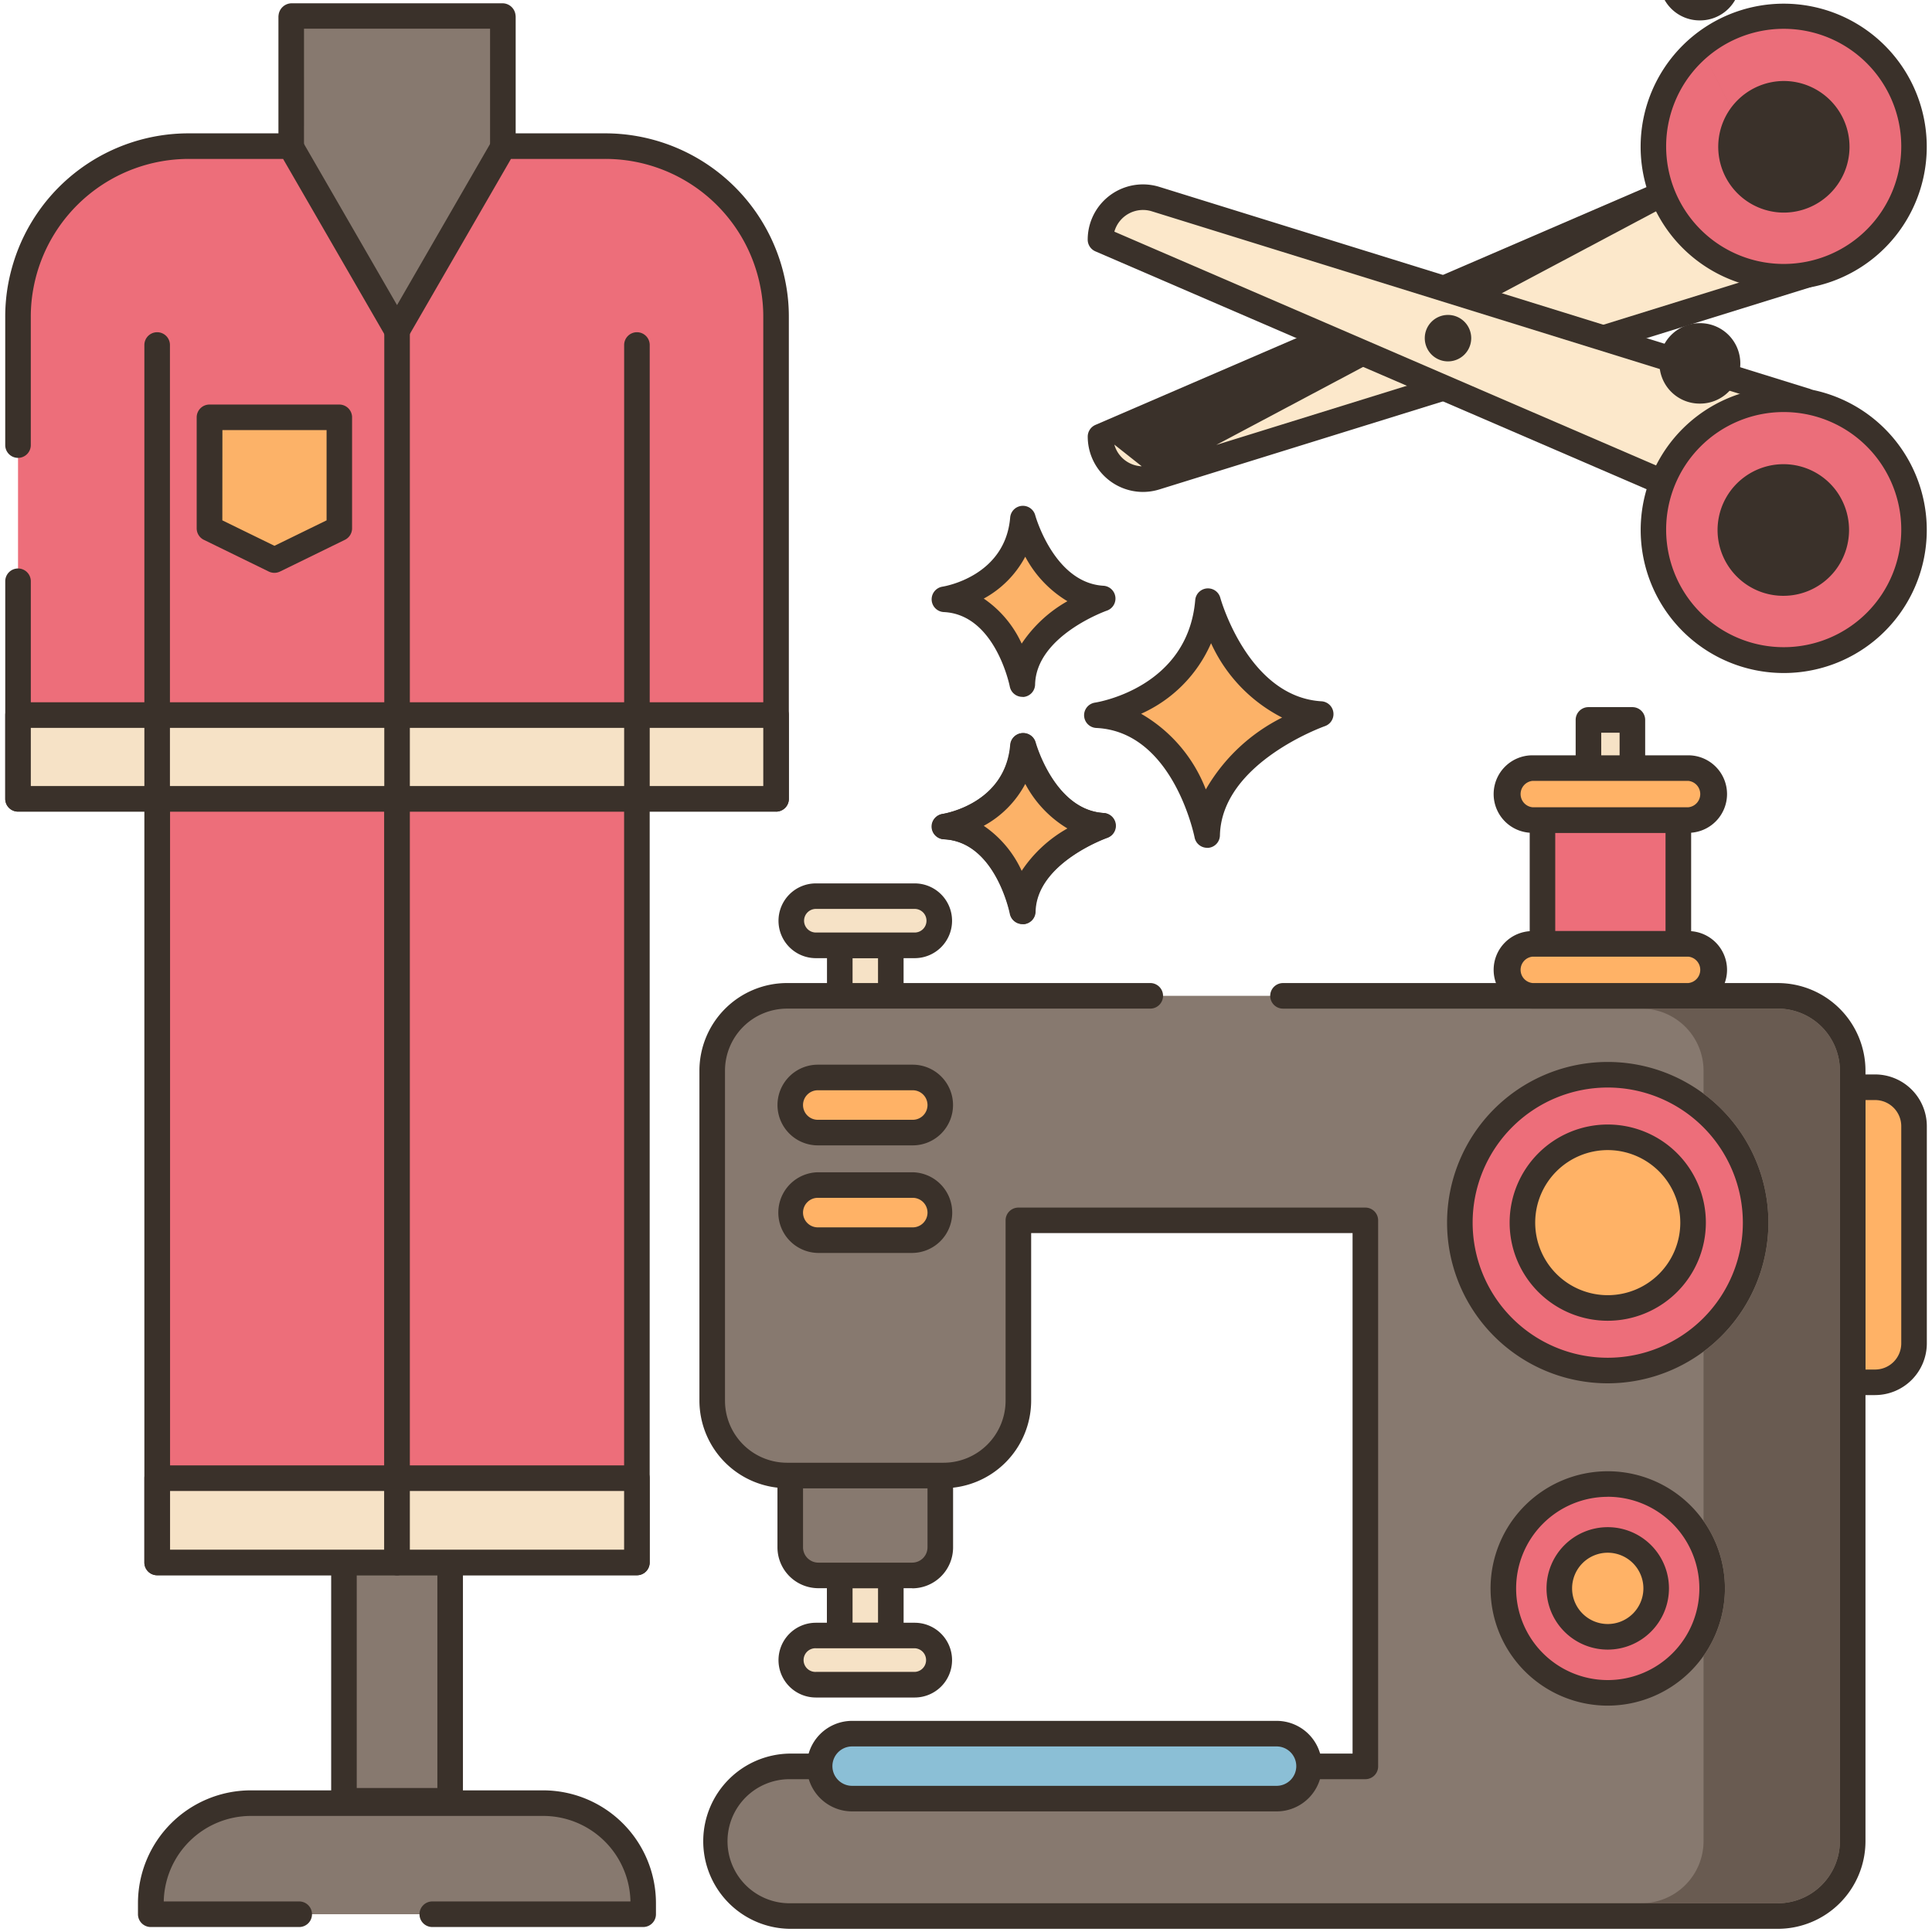 <svg xmlns="http://www.w3.org/2000/svg" xmlns:xlink="http://www.w3.org/1999/xlink" width="102" height="102" viewBox="0 0 102 102">
  <defs>
    <clipPath id="clip-path">
      <rect id="SVGID" width="102" height="102" transform="translate(-303.797 1517.751)" fill="none"/>
    </clipPath>
  </defs>
  <g id="Grupo_55598" data-name="Grupo 55598" transform="translate(303.797 -1517.751)">
    <path id="Trazado_105566" data-name="Trazado 105566" d="M-280.975,1618.813h11.139v-.587a5.279,5.279,0,0,0-5.278-5.278h-15.441a5.279,5.279,0,0,0-5.278,5.278v.587Z" fill="#87796f"/>
    <path id="Trazado_105567" data-name="Trazado 105567" d="M-269.836,1619.488h-11.139a.675.675,0,0,1-.675-.675.675.675,0,0,1,.675-.675h10.463a4.609,4.609,0,0,0-4.6-4.515h-15.44a4.609,4.609,0,0,0-4.6,4.515H-288a.675.675,0,0,1,.675.675.675.675,0,0,1-.675.675h-7.838a.675.675,0,0,1-.675-.675v-.587a5.961,5.961,0,0,1,5.953-5.953h15.441a5.96,5.96,0,0,1,5.953,5.953v.587a.675.675,0,0,1-.675.675Z" fill="#3a312a"/>
    <path id="Trazado_105568" data-name="Trazado 105568" d="M-285.638,1612.825h5.607V1541.6c-.926,0-1.859-.009-2.8-.009s-1.878.005-2.8.009Z" fill="#87796f"/>
    <path id="Trazado_105569" data-name="Trazado 105569" d="M-280.031,1613.5h-5.607a.675.675,0,0,1-.675-.675V1541.6a.677.677,0,0,1,.672-.675c1.853-.009,3.759-.009,5.613,0a.677.677,0,0,1,.672.675v71.229a.675.675,0,0,1-.675.675Zm-4.932-1.35h4.257v-69.882c-1.409-.007-2.85-.007-4.257,0Z" fill="#3a312a"/>
    <path id="Trazado_105570" data-name="Trazado 105570" d="M-277.247,1535.442v-16.791a.128.128,0,0,1,0-.039c-.005,0-.01-.013-.01-.013H-288.4s-.01.013-.014.013a.1.1,0,0,1-.005.039v16.8Z" fill="#87796f"/>
    <path id="Trazado_105571" data-name="Trazado 105571" d="M-277.248,1536.117h-11.174a.675.675,0,0,1-.675-.675v-16.791a.672.672,0,0,1,.007-.1.7.7,0,0,1,.688-.626h11.141a.692.692,0,0,1,.682.634.582.582,0,0,1,.007.093v16.8a.676.676,0,0,1-.676.675Zm-10.5-1.35h9.824v-15.5h-9.823Zm11.141-16.331.006.019Zm0,0,0,0-11.813-.5h0" fill="#3a312a"/>
    <path id="Trazado_105572" data-name="Trazado 105572" d="M-302.845,1548.441v11.486h40.021v-25.42a8.9,8.9,0,0,0-.156-1.693,9.506,9.506,0,0,0-.248-.994,9.047,9.047,0,0,0-8.631-6.35h-5.35l-5.625,9.743-5.625-9.743h-5.351a9.047,9.047,0,0,0-8.631,6.35,9.256,9.256,0,0,0-.247.994,8.744,8.744,0,0,0-.157,1.693Z" fill="#ed6e7a"/>
    <path id="Trazado_105573" data-name="Trazado 105573" d="M-262.824,1560.6h-40.021a.675.675,0,0,1-.675-.675v-11.486a.675.675,0,0,1,.675-.675.675.675,0,0,1,.675.675h0v10.81H-263.5v-24.744a7.972,7.972,0,0,0-.145-1.564,8.34,8.34,0,0,0-8.215-6.8h-4.96l-5.431,9.4a.674.674,0,0,1-.92.249.661.661,0,0,1-.249-.249l-5.431-9.4h-4.96a8.346,8.346,0,0,0-8.215,6.793,8.1,8.1,0,0,0-.145,1.569v6.746a.675.675,0,0,1-.675.675.675.675,0,0,1-.675-.675v-6.746a9.611,9.611,0,0,1,.168-1.822,10.216,10.216,0,0,1,.265-1.061,9.677,9.677,0,0,1,9.277-6.829h5.351a.676.676,0,0,1,.584.337l5.041,8.731,5.04-8.731a.676.676,0,0,1,.585-.337h5.35a9.7,9.7,0,0,1,9.542,7.9,9.386,9.386,0,0,1,.168,1.816v25.42a.675.675,0,0,1-.675.675Z" fill="#3a312a"/>
    <rect id="Rectángulo_5319" data-name="Rectángulo 5319" width="12.661" height="40.313" transform="translate(-295.495 1559.929)" fill="#ed6e7a"/>
    <path id="Trazado_105574" data-name="Trazado 105574" d="M-282.834,1600.917H-295.5a.675.675,0,0,1-.675-.675v-40.313a.675.675,0,0,1,.675-.675h12.661a.677.677,0,0,1,.675.675v40.313a.676.676,0,0,1-.676.675Zm-11.985-1.35h11.311V1560.6h-11.311Z" fill="#3a312a"/>
    <rect id="Rectángulo_5320" data-name="Rectángulo 5320" width="12.662" height="40.313" transform="translate(-282.835 1559.929)" fill="#ed6e7a"/>
    <path id="Trazado_105575" data-name="Trazado 105575" d="M-270.172,1600.917h-12.662a.675.675,0,0,1-.675-.675v-40.313a.675.675,0,0,1,.675-.675h12.662a.677.677,0,0,1,.675.675v40.313A.675.675,0,0,1-270.172,1600.917Zm-11.987-1.35h11.312V1560.6h-11.312Z" fill="#3a312a"/>
    <rect id="Rectángulo_5321" data-name="Rectángulo 5321" width="12.661" height="4.45" transform="translate(-295.495 1595.792)" fill="#f6e2c6"/>
    <path id="Trazado_105576" data-name="Trazado 105576" d="M-282.834,1600.917H-295.5a.675.675,0,0,1-.675-.675v-4.451a.675.675,0,0,1,.675-.675h12.661a.675.675,0,0,1,.675.675v4.451a.676.676,0,0,1-.676.675Zm-11.985-1.35h11.311v-3.1h-11.311Z" fill="#3a312a"/>
    <rect id="Rectángulo_5322" data-name="Rectángulo 5322" width="12.662" height="4.45" transform="translate(-282.835 1595.792)" fill="#f6e2c6"/>
    <path id="Trazado_105577" data-name="Trazado 105577" d="M-270.172,1600.917h-12.662a.675.675,0,0,1-.675-.675v-4.451a.675.675,0,0,1,.675-.675h12.662a.675.675,0,0,1,.675.675v4.451A.675.675,0,0,1-270.172,1600.917Zm-11.987-1.35h11.312v-3.1h-11.312Z" fill="#3a312a"/>
    <rect id="Rectángulo_5323" data-name="Rectángulo 5323" width="40.022" height="4.421" transform="translate(-302.845 1555.505)" fill="#f6e2c6"/>
    <path id="Trazado_105578" data-name="Trazado 105578" d="M-262.824,1560.6h-40.021a.675.675,0,0,1-.675-.675v-4.422a.675.675,0,0,1,.675-.675h40.021a.675.675,0,0,1,.675.675v4.422A.675.675,0,0,1-262.824,1560.6Zm-39.346-1.35H-263.5v-3.072H-302.17Z" fill="#3a312a"/>
    <path id="Trazado_105579" data-name="Trazado 105579" d="M-282.834,1560.6a.675.675,0,0,1-.675-.675v-24.714a.675.675,0,0,1,.675-.675.675.675,0,0,1,.675.675v24.714a.675.675,0,0,1-.675.675Z" fill="#3a312a"/>
    <path id="Trazado_105580" data-name="Trazado 105580" d="M-270.17,1560.6a.675.675,0,0,1-.675-.675v-23.959a.675.675,0,0,1,.675-.675.675.675,0,0,1,.675.675v23.959a.675.675,0,0,1-.675.675Z" fill="#3a312a"/>
    <path id="Trazado_105581" data-name="Trazado 105581" d="M-295.5,1560.6a.675.675,0,0,1-.675-.675v-23.959a.675.675,0,0,1,.675-.675.675.675,0,0,1,.675.675v23.959a.675.675,0,0,1-.675.675Z" fill="#3a312a"/>
    <path id="Trazado_105582" data-name="Trazado 105582" d="M-292.734,1545.645l3.427,1.675,3.427-1.675v-5.861h-6.854Z" fill="#fcb268"/>
    <path id="Trazado_105583" data-name="Trazado 105583" d="M-289.307,1547.994a.68.68,0,0,1-.3-.068l-3.428-1.675a.673.673,0,0,1-.378-.607v-5.86a.675.675,0,0,1,.675-.675h6.854a.675.675,0,0,1,.675.675v5.86a.675.675,0,0,1-.379.607l-3.427,1.675a.68.68,0,0,1-.3.068Zm-2.752-2.771,2.752,1.344,2.752-1.344v-4.764h-5.5Z" fill="#3a312a"/>
    <rect id="Rectángulo_5324" data-name="Rectángulo 5324" width="2.694" height="8.862" transform="translate(-259.461 1567.661)" fill="#f6e2c6"/>
    <path id="Trazado_105584" data-name="Trazado 105584" d="M-256.767,1577.2h-2.694a.675.675,0,0,1-.675-.675v-8.861a.675.675,0,0,1,.675-.675h2.694a.677.677,0,0,1,.675.675v8.861A.675.675,0,0,1-256.767,1577.2Zm-2.019-1.35h1.344v-7.511h-1.344Z" fill="#3a312a"/>
    <path id="Trazado_105585" data-name="Trazado 105585" d="M-262.021,1566.363a1.3,1.3,0,0,1,1.3-1.3h5.216a1.3,1.3,0,0,1,1.3,1.3,1.3,1.3,0,0,1-1.3,1.3h-5.216A1.3,1.3,0,0,1-262.021,1566.363Z" fill="#f6e2c6"/>
    <path id="Trazado_105586" data-name="Trazado 105586" d="M-255.506,1568.337h-5.216a1.973,1.973,0,0,1-1.974-1.973,1.974,1.974,0,0,1,1.974-1.974h5.216a1.973,1.973,0,0,1,1.973,1.974A1.973,1.973,0,0,1-255.506,1568.337Zm-5.216-2.6a.624.624,0,0,0-.624.624.624.624,0,0,0,.624.623h5.216a.623.623,0,0,0,.623-.623.623.623,0,0,0-.623-.624Z" fill="#3a312a"/>
    <path id="Trazado_105587" data-name="Trazado 105587" d="M-202.749,1577.206v11.472a2.051,2.051,0,0,1-2.051,2.053h-1.185v-15.58h1.183a2.053,2.053,0,0,1,2.053,2.051v0Z" fill="#ffb266"/>
    <path id="Trazado_105588" data-name="Trazado 105588" d="M-204.8,1591.406h-1.183a.675.675,0,0,1-.675-.675v-15.58a.675.675,0,0,1,.675-.675h1.183a2.733,2.733,0,0,1,2.73,2.728v11.472a2.734,2.734,0,0,1-2.73,2.728Zm-.508-1.35h.508a1.381,1.381,0,0,0,1.38-1.378v-11.472a1.382,1.382,0,0,0-1.38-1.378h-.508Z" fill="#3a312a"/>
    <rect id="Rectángulo_5325" data-name="Rectángulo 5325" width="2.695" height="3.175" transform="translate(-259.461 1600.925)" fill="#f6e2c6"/>
    <path id="Trazado_105589" data-name="Trazado 105589" d="M-256.766,1604.774h-2.7a.675.675,0,0,1-.675-.675v-3.174a.675.675,0,0,1,.675-.675h2.7a.675.675,0,0,1,.675.675v3.174A.675.675,0,0,1-256.766,1604.774Zm-2.02-1.35h1.345V1601.6h-1.345Z" fill="#3a312a"/>
    <path id="Trazado_105590" data-name="Trazado 105590" d="M-254.208,1605.4a1.3,1.3,0,0,1-1.3,1.3h-5.216a1.3,1.3,0,0,1-1.3-1.3,1.3,1.3,0,0,1,1.3-1.3h5.216A1.3,1.3,0,0,1-254.208,1605.4Z" fill="#f6e2c6"/>
    <path id="Trazado_105591" data-name="Trazado 105591" d="M-255.506,1607.371h-5.216a1.973,1.973,0,0,1-1.974-1.973,1.974,1.974,0,0,1,1.974-1.974h5.216a1.973,1.973,0,0,1,1.973,1.974A1.973,1.973,0,0,1-255.506,1607.371Zm-5.216-2.6a.625.625,0,0,0-.649.6.625.625,0,0,0,.6.648.38.38,0,0,0,.05,0h5.216a.623.623,0,0,0,.6-.648.624.624,0,0,0-.6-.6Z" fill="#3a312a"/>
    <path id="Trazado_105592" data-name="Trazado 105592" d="M-254.154,1595.651v3.8a1.485,1.485,0,0,1-1.485,1.482h-4.952a1.485,1.485,0,0,1-1.485-1.482v-3.8Z" fill="#87796f"/>
    <path id="Trazado_105593" data-name="Trazado 105593" d="M-255.639,1601.6h-4.952a2.16,2.16,0,0,1-2.16-2.157v-3.793a.675.675,0,0,1,.675-.675h7.922a.675.675,0,0,1,.675.675v3.8a2.161,2.161,0,0,1-2.16,2.157Zm-5.762-5.277v3.12a.81.81,0,0,0,.81.807h4.952a.81.81,0,0,0,.81-.807v-3.12Z" fill="#3a312a"/>
    <path id="Trazado_105594" data-name="Trazado 105594" d="M-243.069,1570.326h-19.176a3.951,3.951,0,0,0-3.951,3.951h0V1591.7a3.949,3.949,0,0,0,3.949,3.951h8.264a3.951,3.951,0,0,0,3.952-3.95h0v-9.518h18.32v28.826h-30.4a3.951,3.951,0,0,0-4.039,3.861,3.95,3.95,0,0,0,3.861,4.039c.059,0,.119,0,.178,0h52.176a3.951,3.951,0,0,0,3.951-3.951v-40.678a3.953,3.953,0,0,0-3.951-3.952Z" fill="#87796f"/>
    <path id="Trazado_105595" data-name="Trazado 105595" d="M-209.934,1619.583h-52.177a4.626,4.626,0,0,1-4.558-4.693,4.627,4.627,0,0,1,4.558-4.558h29.723v-27.481h-16.969v8.844a4.631,4.631,0,0,1-4.626,4.626h-8.262a4.631,4.631,0,0,1-4.626-4.626v-17.417a4.631,4.631,0,0,1,4.626-4.627h19.176a.675.675,0,0,1,.675.675.675.675,0,0,1-.675.675h-19.176a3.279,3.279,0,0,0-3.276,3.277V1591.7a3.278,3.278,0,0,0,3.276,3.276h8.262a3.279,3.279,0,0,0,3.276-3.276v-9.519a.675.675,0,0,1,.675-.675h18.319a.675.675,0,0,1,.675.675v28.827a.675.675,0,0,1-.675.675h-30.4a3.276,3.276,0,0,0-3.275,3.276,3.275,3.275,0,0,0,3.275,3.275h52.175a3.279,3.279,0,0,0,3.277-3.276v-40.679a3.279,3.279,0,0,0-3.277-3.277h-26.123a.675.675,0,0,1-.675-.675.675.675,0,0,1,.675-.675h26.125a4.631,4.631,0,0,1,4.627,4.627v40.679A4.631,4.631,0,0,1-209.934,1619.583Z" fill="#3a312a"/>
    <rect id="Rectángulo_5326" data-name="Rectángulo 5326" width="2.32" height="11.427" transform="translate(-219.935 1555.759)" fill="#f6e2c6"/>
    <path id="Trazado_105596" data-name="Trazado 105596" d="M-217.615,1567.861h-2.32a.675.675,0,0,1-.675-.675v-11.427a.675.675,0,0,1,.675-.675h2.32a.675.675,0,0,1,.675.675v11.427A.675.675,0,0,1-217.615,1567.861Zm-1.645-1.35h.97v-10.077h-.97Z" fill="#3a312a"/>
    <rect id="Rectángulo_5327" data-name="Rectángulo 5327" width="7.173" height="6.539" transform="translate(-222.361 1561.046)" fill="#ed6e7a"/>
    <path id="Trazado_105597" data-name="Trazado 105597" d="M-215.188,1568.26h-7.173a.675.675,0,0,1-.675-.675v-6.539a.675.675,0,0,1,.675-.675h7.173a.675.675,0,0,1,.675.675v6.539A.675.675,0,0,1-215.188,1568.26Zm-6.5-1.35h5.823v-5.189h-5.823Z" fill="#3a312a"/>
    <path id="Trazado_105598" data-name="Trazado 105598" d="M-214.657,1561.045h-8.24a1.371,1.371,0,0,1-1.371-1.371,1.371,1.371,0,0,1,1.371-1.371h8.235a1.371,1.371,0,0,1,1.371,1.371,1.371,1.371,0,0,1-1.371,1.371Z" fill="#ffb266"/>
    <path id="Trazado_105599" data-name="Trazado 105599" d="M-214.657,1561.72h-8.24a2.046,2.046,0,0,1-2.043-2.049,2.047,2.047,0,0,1,2.043-2.043h8.236a2.046,2.046,0,0,1,2.043,2.049,2.047,2.047,0,0,1-2.043,2.043Zm-8.235-2.742a.7.7,0,0,0-.621.771.7.7,0,0,0,.621.621h8.235a.7.7,0,0,0,.621-.771.7.7,0,0,0-.621-.621Z" fill="#3a312a"/>
    <path id="Trazado_105600" data-name="Trazado 105600" d="M-214.657,1570.326h-8.24a1.371,1.371,0,0,1-1.371-1.371,1.371,1.371,0,0,1,1.371-1.371h8.235a1.371,1.371,0,0,1,1.371,1.371,1.371,1.371,0,0,1-1.371,1.371Z" fill="#ffb266"/>
    <path id="Trazado_105601" data-name="Trazado 105601" d="M-214.657,1571h-8.24a2.046,2.046,0,0,1-2.043-2.049,2.047,2.047,0,0,1,2.043-2.043h8.236a2.046,2.046,0,0,1,2.043,2.049,2.047,2.047,0,0,1-2.043,2.043Zm-8.235-2.742a.7.7,0,0,0-.621.771.7.7,0,0,0,.621.621h8.235a.7.7,0,0,0,.621-.771.7.7,0,0,0-.621-.621Z" fill="#3a312a"/>
    <path id="Trazado_105602" data-name="Trazado 105602" d="M-211.668,1579.29a7.809,7.809,0,0,1-4.222,10.2,7.809,7.809,0,0,1-10.205-4.222,7.81,7.81,0,0,1,4.222-10.2l.005,0A7.809,7.809,0,0,1-211.668,1579.29Z" fill="#ed6e7a"/>
    <path id="Trazado_105603" data-name="Trazado 105603" d="M-218.916,1590.783a8.483,8.483,0,0,1-8.483-8.483,8.483,8.483,0,0,1,8.483-8.483,8.483,8.483,0,0,1,8.483,8.483A8.492,8.492,0,0,1-218.916,1590.783Zm0-15.616a7.134,7.134,0,0,0-7.133,7.133,7.133,7.133,0,0,0,7.133,7.133,7.133,7.133,0,0,0,7.133-7.133h0A7.141,7.141,0,0,0-218.916,1575.167Z" fill="#3a312a"/>
    <path id="Trazado_105604" data-name="Trazado 105604" d="M-214.411,1582.3a4.5,4.5,0,0,1-4.5,4.5,4.5,4.5,0,0,1-4.5-4.5,4.5,4.5,0,0,1,4.5-4.5h0A4.505,4.505,0,0,1-214.411,1582.3Z" fill="#ffb266"/>
    <path id="Trazado_105605" data-name="Trazado 105605" d="M-218.916,1587.48a5.18,5.18,0,0,1-5.18-5.18,5.18,5.18,0,0,1,5.18-5.18,5.18,5.18,0,0,1,5.18,5.18h0A5.185,5.185,0,0,1-218.916,1587.48Zm0-9.01a3.83,3.83,0,0,0-3.83,3.83,3.83,3.83,0,0,0,3.83,3.83,3.83,3.83,0,0,0,3.83-3.83h0A3.834,3.834,0,0,0-218.916,1578.47Z" fill="#3a312a"/>
    <path id="Trazado_105606" data-name="Trazado 105606" d="M-213.4,1601.609a5.512,5.512,0,0,1-5.511,5.513,5.512,5.512,0,0,1-5.513-5.511,5.512,5.512,0,0,1,5.511-5.513A5.513,5.513,0,0,1-213.4,1601.609Z" fill="#ed6e7a"/>
    <path id="Trazado_105607" data-name="Trazado 105607" d="M-218.916,1607.8a6.187,6.187,0,0,1-6.187-6.187,6.187,6.187,0,0,1,6.187-6.187,6.187,6.187,0,0,1,6.187,6.186A6.194,6.194,0,0,1-218.916,1607.8Zm0-11.024a4.838,4.838,0,0,0-4.837,4.837,4.837,4.837,0,0,0,4.837,4.837,4.837,4.837,0,0,0,4.837-4.837h0A4.841,4.841,0,0,0-218.916,1596.773Z" fill="#3a312a"/>
    <path id="Trazado_105608" data-name="Trazado 105608" d="M-216.359,1601.609a2.555,2.555,0,0,1-2.557,2.555,2.555,2.555,0,0,1-2.555-2.557,2.557,2.557,0,0,1,2.556-2.555,2.556,2.556,0,0,1,2.556,2.556Z" fill="#ffb266"/>
    <path id="Trazado_105609" data-name="Trazado 105609" d="M-218.916,1604.842a3.232,3.232,0,0,1-3.232-3.232,3.232,3.232,0,0,1,3.232-3.232,3.232,3.232,0,0,1,3.232,3.231A3.236,3.236,0,0,1-218.916,1604.842Zm0-5.115a1.882,1.882,0,0,0-1.882,1.882,1.882,1.882,0,0,0,1.882,1.882,1.882,1.882,0,0,0,1.882-1.882h0A1.884,1.884,0,0,0-218.916,1599.727Z" fill="#3a312a"/>
    <path id="Trazado_105610" data-name="Trazado 105610" d="M-254.154,1576.09a1.455,1.455,0,0,0-1.454-1.454h-5.014a1.455,1.455,0,0,0-1.455,1.455,1.454,1.454,0,0,0,1.455,1.455h5.014a1.454,1.454,0,0,0,1.454-1.454v0Z" fill="#ffb266"/>
    <path id="Trazado_105611" data-name="Trazado 105611" d="M-255.608,1578.221h-5.014a2.131,2.131,0,0,1-2.127-2.133,2.13,2.13,0,0,1,2.127-2.127h5.014a2.13,2.13,0,0,1,2.126,2.134A2.129,2.129,0,0,1-255.608,1578.221Zm-5.014-2.91a.781.781,0,0,0-.779.782.78.78,0,0,0,.779.778h5.014a.78.78,0,0,0,.779-.781.781.781,0,0,0-.779-.779Z" fill="#3a312a"/>
    <path id="Trazado_105612" data-name="Trazado 105612" d="M-254.154,1581.77a1.456,1.456,0,0,0-1.454-1.455h-5.014a1.455,1.455,0,0,0-1.455,1.455,1.454,1.454,0,0,0,1.455,1.455h5.014a1.454,1.454,0,0,0,1.454-1.454Z" fill="#ffb266"/>
    <path id="Trazado_105613" data-name="Trazado 105613" d="M-255.608,1583.9h-5.014a2.129,2.129,0,0,1-2.083-2.175,2.13,2.13,0,0,1,2.083-2.084h5.014a2.13,2.13,0,0,1,2.083,2.176A2.129,2.129,0,0,1-255.608,1583.9Zm-5.014-2.91a.781.781,0,0,0-.779.782.78.78,0,0,0,.779.778h5.014a.78.78,0,0,0,.779-.781.781.781,0,0,0-.779-.779Z" fill="#3a312a"/>
    <path id="Trazado_105614" data-name="Trazado 105614" d="M-234.676,1610.995a1.716,1.716,0,0,0-1.716-1.716H-258.8a1.715,1.715,0,0,0-1.719,1.712,1.715,1.715,0,0,0,1.712,1.718H-236.4a1.715,1.715,0,0,0,1.716-1.714h.005Z" fill="#8bbfd6"/>
    <path id="Trazado_105615" data-name="Trazado 105615" d="M-236.4,1613.384h-22.41a2.39,2.39,0,0,1-2.388-2.392,2.39,2.39,0,0,1,2.388-2.388h22.41a2.39,2.39,0,0,1,2.392,2.388,2.39,2.39,0,0,1-2.388,2.392Zm-22.41-3.43a1.041,1.041,0,0,0-1.04,1.04,1.04,1.04,0,0,0,1.04,1.04h22.41a1.04,1.04,0,0,0,1.04-1.04,1.041,1.041,0,0,0-1.04-1.04Z" fill="#3a312a"/>
    <path id="Trazado_105616" data-name="Trazado 105616" d="M-242.79,1542.944l34.325-10.657-7.616-4.263L-245.7,1540.8a2.24,2.24,0,0,0,2.241,2.24,2.235,2.235,0,0,0,.659-.1Z" fill="#fce8cb"/>
    <path id="Trazado_105617" data-name="Trazado 105617" d="M-243.463,1543.723a2.922,2.922,0,0,1-2.907-2.919.674.674,0,0,1,.406-.62l29.616-12.78a.671.671,0,0,1,.6.03l7.615,4.263a.675.675,0,0,1,.262.918.677.677,0,0,1-.391.317l-34.325,10.658a2.938,2.938,0,0,1-.873.133Zm.673-.778-2.175-1.721a1.567,1.567,0,0,0,1.931,1.088l.044-.013,32.824-10.192-5.954-3.331Z" fill="#3a312a"/>
    <g id="Grupo_55597" data-name="Grupo 55597">
      <g id="Grupo_55613" data-name="Grupo 55613">
        <g id="Grupo_55612" data-name="Grupo 55612" clip-path="url(#clip-path)">
          <g id="Grupo_55596" data-name="Grupo 55596">
            <path id="Trazado_105618" data-name="Trazado 105618" d="M-214.056,1520.178a6.9,6.9,0,0,0-.9,9.717,6.9,6.9,0,0,0,9.716.9,6.9,6.9,0,0,0,.9-9.717,6.98,6.98,0,0,0-.783-.8A6.9,6.9,0,0,0-214.056,1520.178Zm2.208,3.591a2.8,2.8,0,0,1,3.932-.472,2.8,2.8,0,0,1,.472,3.932,2.8,2.8,0,0,1-3.932.472,2.8,2.8,0,0,1-.51-.522A2.8,2.8,0,0,1-211.848,1523.769Z" fill="#eb6e7a" fill-rule="evenodd"/>
            <path id="Trazado_105619" data-name="Trazado 105619" d="M-209.645,1533.051a7.553,7.553,0,0,1-7.535-7.571,7.554,7.554,0,0,1,7.571-7.535,7.553,7.553,0,0,1,7.535,7.571,7.551,7.551,0,0,1-2.734,5.8A7.546,7.546,0,0,1-209.645,1533.051Zm0-13.779a6.206,6.206,0,0,0-6.188,6.226,6.206,6.206,0,0,0,6.225,6.188,6.206,6.206,0,0,0,6.188-6.225,6.208,6.208,0,0,0-2.143-4.674A6.2,6.2,0,0,0-209.645,1519.272Zm-4.407.908,4.409,8.795h-.039a3.473,3.473,0,0,1-3.4-3.548,3.474,3.474,0,0,1,3.437-3.4h.038a3.475,3.475,0,0,1,3.455,3.493,3.473,3.473,0,0,1-3.493,3.455h0Zm0-5.6a2.125,2.125,0,0,0-2.136,2.112,2.124,2.124,0,0,0,2.112,2.136h.024a2.123,2.123,0,0,0,2.135-2.112,2.124,2.124,0,0,0-2.112-2.136Zm-2.2.394" fill="#3a312a"/>
          </g>
        </g>
      </g>
    </g>
    <path id="Trazado_105620" data-name="Trazado 105620" d="M-216.081,1543.183l7.616-4.263-34.325-10.659a2.242,2.242,0,0,0-2.806,1.479,2.226,2.226,0,0,0-.1.663Z" fill="#fce8cb"/>
    <path id="Trazado_105621" data-name="Trazado 105621" d="M-216.081,1543.858a.679.679,0,0,1-.267-.055l-29.616-12.781a.675.675,0,0,1-.408-.619,2.919,2.919,0,0,1,2.919-2.917,2.933,2.933,0,0,1,.863.131l34.324,10.658a.675.675,0,0,1,.448.842.674.674,0,0,1-.318.392l-7.616,4.263a.665.665,0,0,1-.329.086Zm-28.883-13.876,28.846,12.449,5.953-3.332-32.825-10.193a1.571,1.571,0,0,0-1.963,1.038l-.011.038Z" fill="#3a312a"/>
    <path id="Trazado_105622" data-name="Trazado 105622" d="M-214.056,1540.413a6.9,6.9,0,0,0-.9,9.717,6.9,6.9,0,0,0,9.716.9,6.9,6.9,0,0,0,.9-9.717,7.06,7.06,0,0,0-.783-.8A6.9,6.9,0,0,0-214.056,1540.413Zm2.208,3.592a2.8,2.8,0,0,1,3.932-.472,2.8,2.8,0,0,1,.472,3.932,2.8,2.8,0,0,1-3.932.472,2.8,2.8,0,0,1-.51-.522A2.8,2.8,0,0,1-211.848,1544.005Z" fill="#eb6e7a" fill-rule="evenodd"/>
    <path id="Trazado_105623" data-name="Trazado 105623" d="M-209.645,1553.283a7.552,7.552,0,0,1-7.532-7.571,7.552,7.552,0,0,1,7.571-7.533,7.553,7.553,0,0,1,7.533,7.572,7.552,7.552,0,0,1-2.735,5.8A7.546,7.546,0,0,1-209.645,1553.283Zm0-13.778a6.206,6.206,0,0,0-6.188,6.226,6.206,6.206,0,0,0,6.225,6.188,6.205,6.205,0,0,0,6.188-6.225,6.207,6.207,0,0,0-2.143-4.674A6.2,6.2,0,0,0-209.645,1539.505Zm-4.407.908,4.409,8.794h-.039a3.463,3.463,0,0,1-2.739-1.385,3.473,3.473,0,0,1,.69-4.864,3.48,3.48,0,0,1,2.126-.7,3.461,3.461,0,0,1,2.738,1.385,3.5,3.5,0,0,1-.047,4.237A3.461,3.461,0,0,1-209.643,1549.207Zm0-5.6a2.124,2.124,0,0,0-2.135,2.111,2.122,2.122,0,0,0,2.111,2.135h.024a2.123,2.123,0,0,0,2.135-2.111,2.124,2.124,0,0,0-2.112-2.135Zm-2.2.394" fill="#3a312a"/>
    <path id="Trazado_105624" data-name="Trazado 105624" d="M-227.349,1534.378a1.226,1.226,0,0,1,1.225,1.227,1.226,1.226,0,0,1-1.227,1.225,1.225,1.225,0,0,1-1.225-1.227h0a1.225,1.225,0,0,1,1.225-1.225Z" fill="#3b322a" fill-rule="evenodd"/>
    <path id="Trazado_105625" data-name="Trazado 105625" d="M-249.763,1557.126s1.085,4.029,4.21,4.216c0,0-4.171,1.44-4.242,4.52,0,0-.821-4.319-4.116-4.474,0,0,3.837-.581,4.148-4.262Z" fill="#fcb268"/>
    <path id="Trazado_105626" data-name="Trazado 105626" d="M-249.8,1566.537a.675.675,0,0,1-.663-.548c-.007-.038-.767-3.8-3.484-3.928a.675.675,0,0,1-.645-.7.675.675,0,0,1,.575-.638c.133-.021,3.315-.559,3.576-3.65a.675.675,0,0,1,.726-.618.675.675,0,0,1,.6.5c.011.035,1,3.564,3.6,3.72a.675.675,0,0,1,.631.716.675.675,0,0,1-.451.595c-.037.013-3.729,1.329-3.787,3.9a.675.675,0,0,1-.62.657Zm-2.034-5.186a5.783,5.783,0,0,1,2,2.376,7.038,7.038,0,0,1,2.416-2.238,6.043,6.043,0,0,1-2.226-2.352,5.387,5.387,0,0,1-2.192,2.214Z" fill="#3a312a"/>
    <path id="Trazado_105627" data-name="Trazado 105627" d="M-240.021,1549.484s1.534,5.7,5.953,5.961c0,0-5.9,2.036-6,6.391,0,0-1.161-6.107-5.819-6.326,0,0,5.424-.822,5.864-6.026Z" fill="#fcb268"/>
    <path id="Trazado_105628" data-name="Trazado 105628" d="M-240.067,1562.511a.676.676,0,0,1-.662-.548c-.011-.055-1.123-5.587-5.188-5.779a.675.675,0,0,1-.645-.7.675.675,0,0,1,.575-.638c.2-.031,4.9-.817,5.292-5.414a.674.674,0,0,1,.73-.615.673.673,0,0,1,.594.495c.014.052,1.468,5.232,5.343,5.464a.675.675,0,0,1,.631.716.675.675,0,0,1-.451.595c-.055.02-5.456,1.941-5.543,5.769a.673.673,0,0,1-.618.657h-.058Zm-3.485-7.077a7.869,7.869,0,0,1,3.416,3.995,9.594,9.594,0,0,1,4.029-3.794,8.236,8.236,0,0,1-3.752-3.926,7.248,7.248,0,0,1-3.693,3.725Z" fill="#3a312a"/>
    <path id="Trazado_105629" data-name="Trazado 105629" d="M-249.791,1557.126s1.085,4.029,4.211,4.216c0,0-4.173,1.44-4.243,4.52,0,0-.821-4.319-4.115-4.474,0,0,3.836-.581,4.147-4.262Z" fill="#fcb268"/>
    <path id="Trazado_105630" data-name="Trazado 105630" d="M-249.823,1566.537a.675.675,0,0,1-.663-.548c-.007-.038-.767-3.8-3.484-3.928a.675.675,0,0,1-.645-.7.675.675,0,0,1,.575-.638c.133-.021,3.315-.559,3.575-3.65a.674.674,0,0,1,.729-.615.674.674,0,0,1,.595.495c.01.035,1,3.564,3.6,3.72a.675.675,0,0,1,.631.716.675.675,0,0,1-.451.595c-.037.013-3.729,1.329-3.788,3.9a.672.672,0,0,1-.619.657Zm-2.035-5.186a5.776,5.776,0,0,1,2,2.376,7.046,7.046,0,0,1,2.415-2.238,6.04,6.04,0,0,1-2.225-2.352,5.389,5.389,0,0,1-2.193,2.214Z" fill="#3a312a"/>
    <path id="Trazado_105631" data-name="Trazado 105631" d="M-249.791,1545.13s1.085,4.029,4.211,4.217c0,0-4.173,1.44-4.243,4.52,0,0-.821-4.321-4.115-4.475C-253.938,1549.392-250.1,1548.81-249.791,1545.13Z" fill="#fcb268"/>
    <path id="Trazado_105632" data-name="Trazado 105632" d="M-249.823,1554.542a.675.675,0,0,1-.663-.55c-.007-.036-.767-3.8-3.484-3.927a.675.675,0,0,1-.64-.708.677.677,0,0,1,.57-.633c.133-.021,3.315-.559,3.575-3.651a.675.675,0,0,1,.73-.615.676.676,0,0,1,.594.5c.01.035,1,3.563,3.6,3.718a.676.676,0,0,1,.634.714.674.674,0,0,1-.454.6c-.037.012-3.729,1.329-3.788,3.9a.674.674,0,0,1-.619.658Zm-2.035-5.188a5.779,5.779,0,0,1,2,2.377,7.069,7.069,0,0,1,2.415-2.239,6.037,6.037,0,0,1-2.226-2.35,5.382,5.382,0,0,1-2.192,2.212Z" fill="#3a312a"/>
    <path id="Trazado_105633" data-name="Trazado 105633" d="M-209.934,1571h-7.2a3.283,3.283,0,0,1,3.276,3.277v1.215a8.483,8.483,0,0,1,1.752,11.866,8.5,8.5,0,0,1-1.752,1.751v8.941a6.177,6.177,0,0,1,0,7.119v9.788a3.283,3.283,0,0,1-3.276,3.275h7.2a3.283,3.283,0,0,0,3.276-3.275v-40.68a3.283,3.283,0,0,0-3.276-3.277Z" fill="#695b51"/>
  </g>
</svg>
